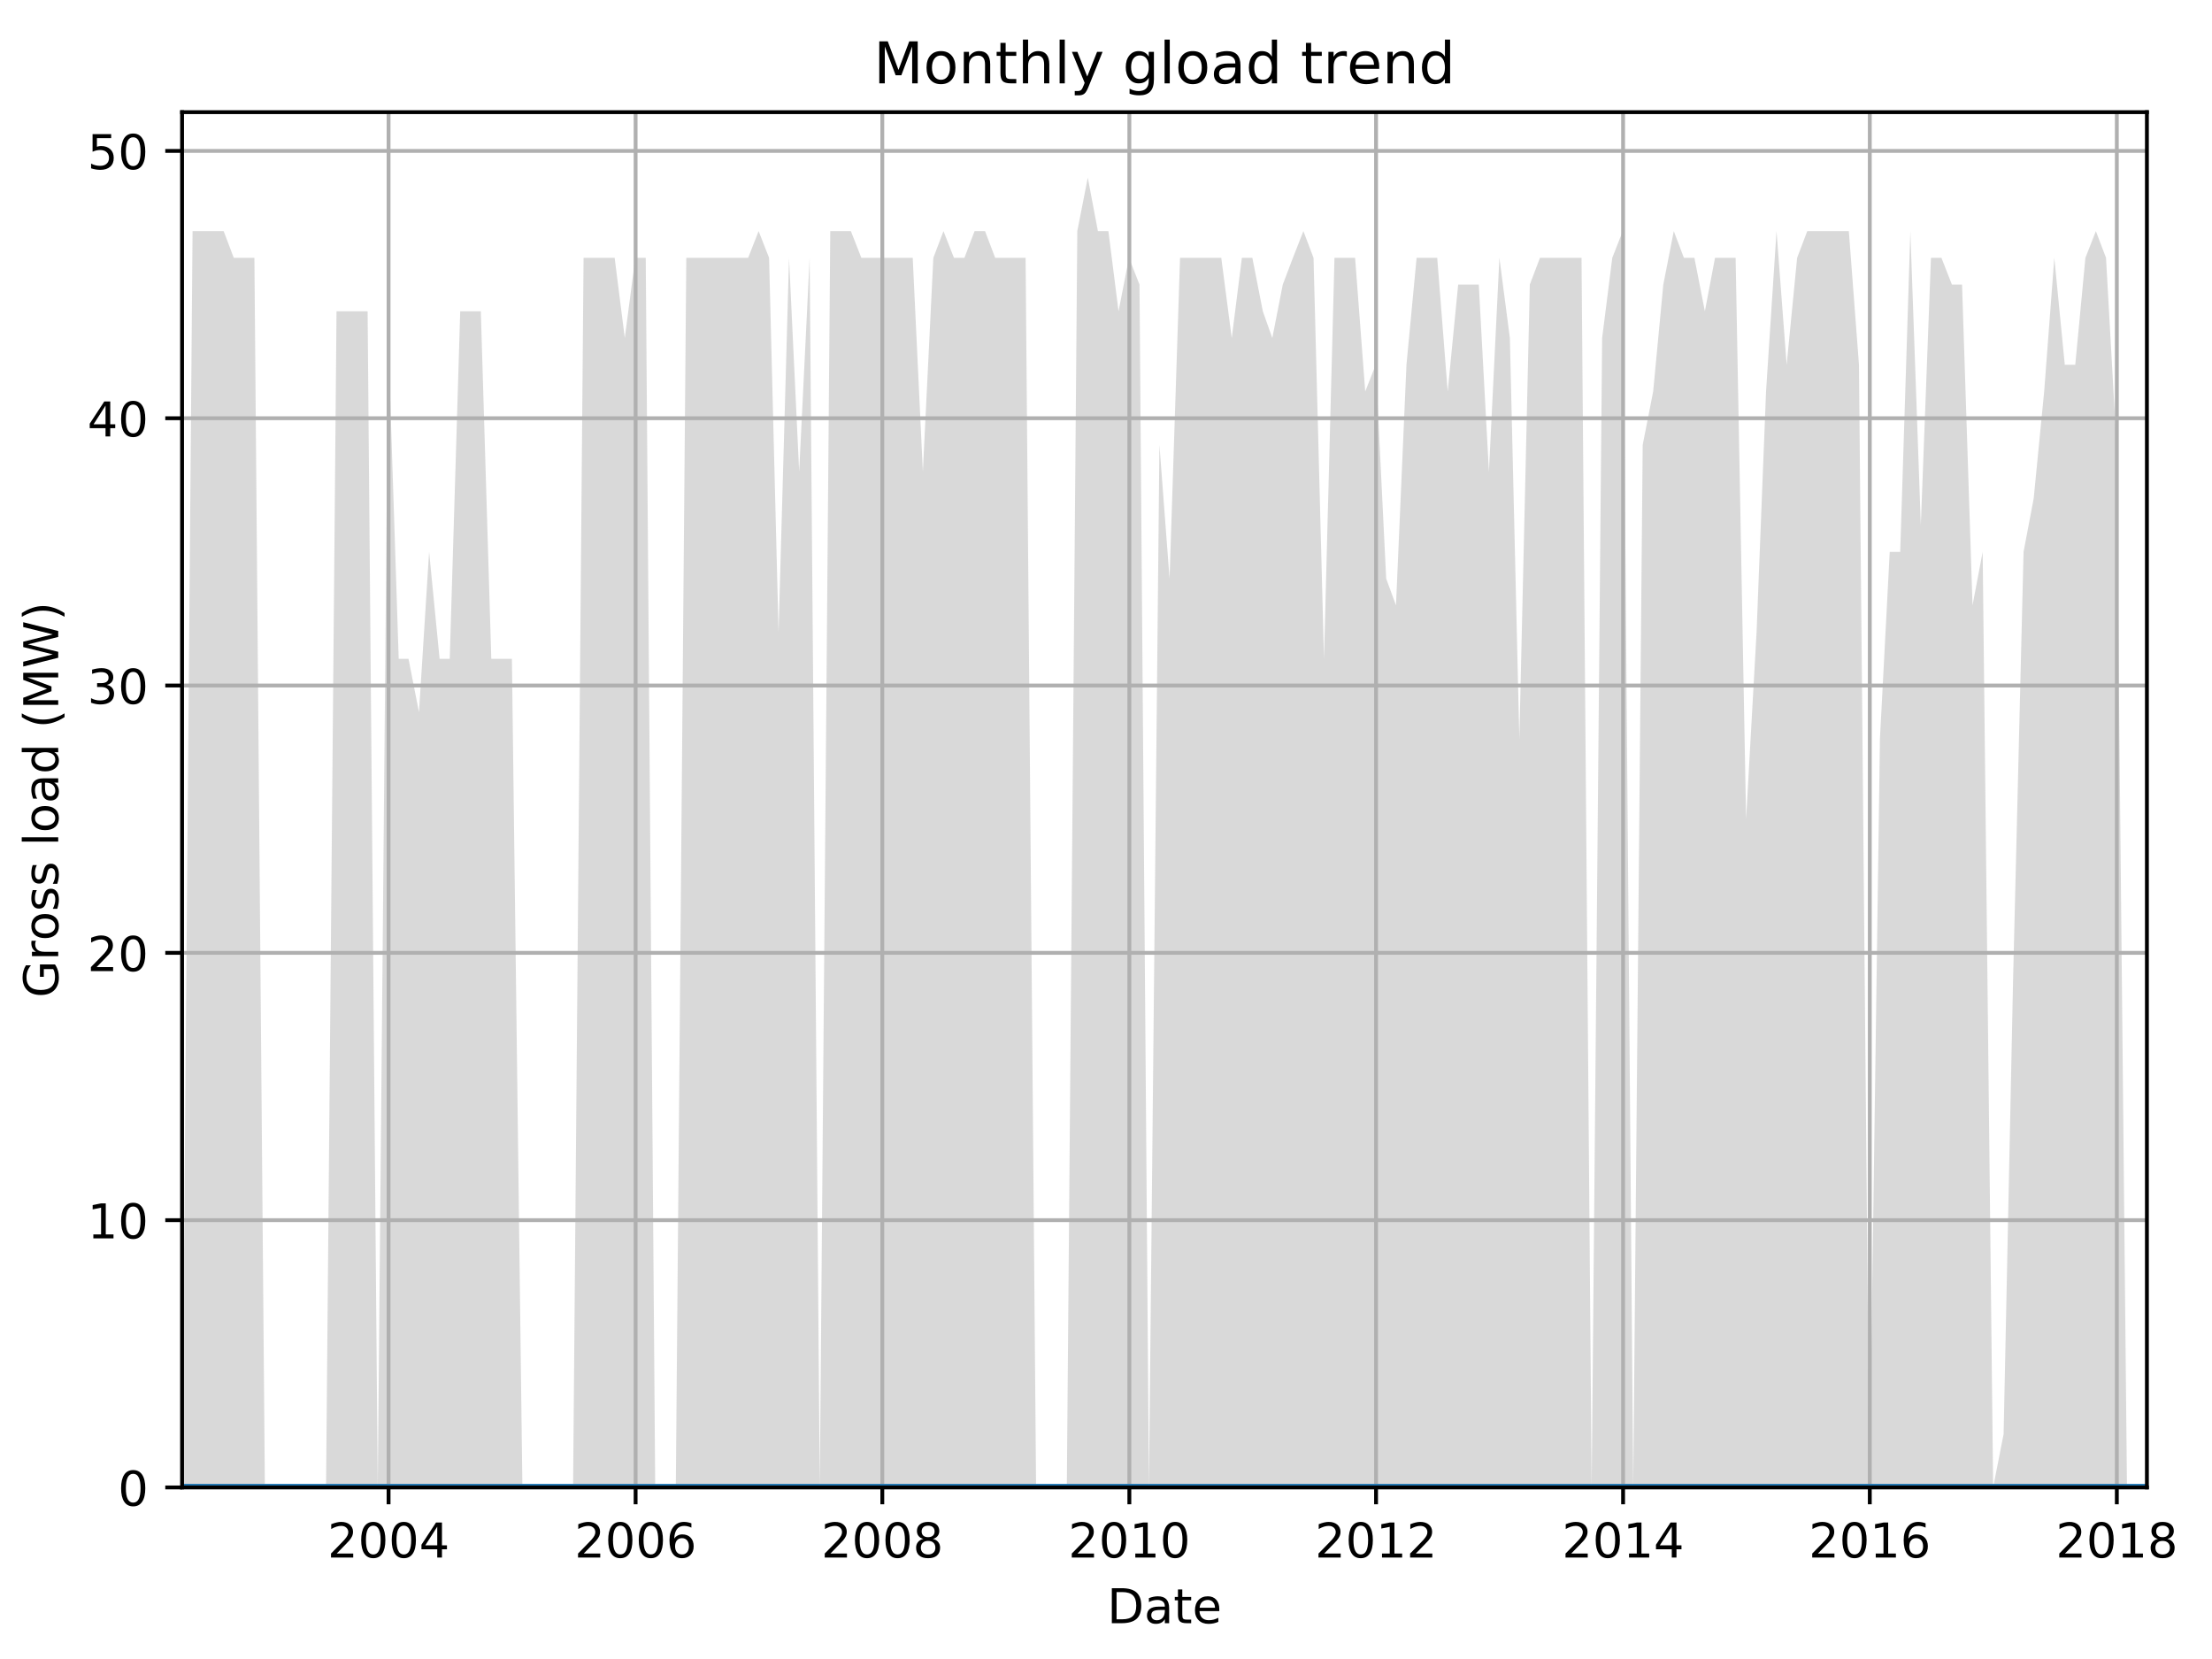 <?xml version="1.0" encoding="utf-8" standalone="no"?>
<!DOCTYPE svg PUBLIC "-//W3C//DTD SVG 1.1//EN"
  "http://www.w3.org/Graphics/SVG/1.1/DTD/svg11.dtd">
<!-- Created with matplotlib (http://matplotlib.org/) -->
<svg height="345.6pt" version="1.1" viewBox="0 0 460.8 345.6" width="460.8pt" xmlns="http://www.w3.org/2000/svg" xmlns:xlink="http://www.w3.org/1999/xlink">
 <defs>
  <style type="text/css">
*{stroke-linecap:butt;stroke-linejoin:round;}
  </style>
 </defs>
 <g id="figure_1">
  <g id="patch_1">
   <path d="M 0 345.6 
L 460.8 345.6 
L 460.8 0 
L 0 0 
z
" style="fill:none;"/>
  </g>
  <g id="axes_1">
   <g id="patch_2">
    <path d="M 37.93 309.863 
L 447.24 309.863 
L 447.24 23.365 
L 37.93 23.365 
z
" style="fill:none;"/>
   </g>
   <g id="PolyCollection_1">
    <path clip-path="url(#p0679e5af5e)" d="M 37.93 309.863 
L 37.93 309.863 
L 40.113 309.863 
L 42.225 309.863 
L 44.407 309.863 
L 46.59 309.863 
L 48.702 309.863 
L 50.884 309.863 
L 52.996 309.863 
L 55.178 309.863 
L 57.361 309.863 
L 59.332 309.863 
L 61.515 309.863 
L 63.627 309.863 
L 65.809 309.863 
L 67.921 309.863 
L 70.103 309.863 
L 72.286 309.863 
L 74.398 309.863 
L 76.58 309.863 
L 78.692 309.863 
L 80.875 309.863 
L 83.057 309.863 
L 85.099 309.863 
L 87.281 309.863 
L 89.393 309.863 
L 91.576 309.863 
L 93.688 309.863 
L 95.87 309.863 
L 98.052 309.863 
L 100.165 309.863 
L 102.347 309.863 
L 104.459 309.863 
L 106.641 309.863 
L 108.824 309.863 
L 110.795 309.863 
L 112.977 309.863 
L 115.089 309.863 
L 117.272 309.863 
L 119.384 309.863 
L 121.566 309.863 
L 123.749 309.863 
L 125.861 309.863 
L 128.043 309.863 
L 130.155 309.863 
L 132.338 309.863 
L 134.52 309.863 
L 136.491 309.863 
L 138.674 309.863 
L 140.786 309.863 
L 142.968 309.863 
L 145.08 309.863 
L 147.263 309.863 
L 149.445 309.863 
L 151.557 309.863 
L 153.739 309.863 
L 155.852 309.863 
L 158.034 309.863 
L 160.216 309.863 
L 162.188 309.863 
L 164.37 309.863 
L 166.482 309.863 
L 168.664 309.863 
L 170.776 309.863 
L 172.959 309.863 
L 175.141 309.863 
L 177.253 309.863 
L 179.436 309.863 
L 181.548 309.863 
L 183.73 309.863 
L 185.913 309.863 
L 187.954 309.863 
L 190.137 309.863 
L 192.249 309.863 
L 194.431 309.863 
L 196.543 309.863 
L 198.726 309.863 
L 200.908 309.863 
L 203.02 309.863 
L 205.202 309.863 
L 207.314 309.863 
L 209.497 309.863 
L 211.679 309.863 
L 213.651 309.863 
L 215.833 309.863 
L 217.945 309.863 
L 220.127 309.863 
L 222.239 309.863 
L 224.422 309.863 
L 226.604 309.863 
L 228.716 309.863 
L 230.899 309.863 
L 233.011 309.863 
L 235.193 309.863 
L 237.376 309.863 
L 239.347 309.863 
L 241.529 309.863 
L 243.641 309.863 
L 245.824 309.863 
L 247.936 309.863 
L 250.118 309.863 
L 252.301 309.863 
L 254.413 309.863 
L 256.595 309.863 
L 258.707 309.863 
L 260.889 309.863 
L 263.072 309.863 
L 265.043 309.863 
L 267.225 309.863 
L 269.338 309.863 
L 271.52 309.863 
L 273.632 309.863 
L 275.814 309.863 
L 277.997 309.863 
L 280.109 309.863 
L 282.291 309.863 
L 284.403 309.863 
L 286.586 309.863 
L 288.768 309.863 
L 290.81 309.863 
L 292.992 309.863 
L 295.104 309.863 
L 297.287 309.863 
L 299.399 309.863 
L 301.581 309.863 
L 303.763 309.863 
L 305.876 309.863 
L 308.058 309.863 
L 310.17 309.863 
L 312.352 309.863 
L 314.535 309.863 
L 316.506 309.863 
L 318.688 309.863 
L 320.8 309.863 
L 322.983 309.863 
L 325.095 309.863 
L 327.277 309.863 
L 329.46 309.863 
L 331.572 309.863 
L 333.754 309.863 
L 335.866 309.863 
L 338.049 309.863 
L 340.231 309.863 
L 342.202 309.863 
L 344.385 309.863 
L 346.497 309.863 
L 348.679 309.863 
L 350.791 309.863 
L 352.974 309.863 
L 355.156 309.863 
L 357.268 309.863 
L 359.45 309.863 
L 361.562 309.863 
L 363.745 309.863 
L 365.927 309.863 
L 367.899 309.863 
L 370.081 309.863 
L 372.193 309.863 
L 374.375 309.863 
L 376.487 309.863 
L 378.67 309.863 
L 380.852 309.863 
L 382.964 309.863 
L 385.147 309.863 
L 387.259 309.863 
L 389.441 309.863 
L 391.624 309.863 
L 393.665 309.863 
L 395.848 309.863 
L 397.96 309.863 
L 400.142 309.863 
L 402.254 309.863 
L 404.437 309.863 
L 406.619 309.863 
L 408.731 309.863 
L 410.913 309.863 
L 413.025 309.863 
L 415.208 309.863 
L 417.39 309.863 
L 419.362 309.863 
L 421.544 309.863 
L 423.656 309.863 
L 425.838 309.863 
L 427.95 309.863 
L 430.133 309.863 
L 432.315 309.863 
L 434.427 309.863 
L 436.61 309.863 
L 438.722 309.863 
L 440.904 309.863 
L 443.087 309.863 
L 445.058 309.863 
L 447.24 309.863 
L 447.24 309.863 
L 447.24 309.863 
L 445.058 309.863 
L 443.087 309.863 
L 440.904 92.693 
L 438.722 53.713 
L 436.61 48.145 
L 434.427 53.713 
L 432.315 75.987 
L 430.133 75.987 
L 427.95 53.713 
L 425.838 81.556 
L 423.656 103.83 
L 421.544 114.967 
L 419.362 204.062 
L 417.39 298.727 
L 415.208 309.863 
L 413.025 114.967 
L 410.913 126.104 
L 408.731 59.282 
L 406.619 59.282 
L 404.437 53.713 
L 402.254 53.713 
L 400.142 109.398 
L 397.96 48.145 
L 395.848 114.967 
L 393.665 114.967 
L 391.624 153.946 
L 389.441 309.863 
L 387.259 75.987 
L 385.147 48.145 
L 382.964 48.145 
L 380.852 48.145 
L 378.67 48.145 
L 376.487 48.145 
L 374.375 53.713 
L 372.193 75.987 
L 370.081 48.145 
L 367.899 81.556 
L 365.927 131.672 
L 363.745 170.651 
L 361.562 53.713 
L 359.45 53.713 
L 357.268 53.713 
L 355.156 64.85 
L 352.974 53.713 
L 350.791 53.713 
L 348.679 48.145 
L 346.497 59.282 
L 344.385 81.556 
L 342.202 92.693 
L 340.231 309.863 
L 338.049 48.145 
L 335.866 53.713 
L 333.754 70.419 
L 331.572 309.863 
L 329.46 53.713 
L 327.277 53.713 
L 325.095 53.713 
L 322.983 53.713 
L 320.8 53.713 
L 318.688 59.282 
L 316.506 153.946 
L 314.535 70.419 
L 312.352 53.713 
L 310.17 98.261 
L 308.058 59.282 
L 305.876 59.282 
L 303.763 59.282 
L 301.581 81.556 
L 299.399 53.713 
L 297.287 53.713 
L 295.104 53.713 
L 292.992 75.987 
L 290.81 126.104 
L 288.768 120.535 
L 286.586 75.987 
L 284.403 81.556 
L 282.291 53.713 
L 280.109 53.713 
L 277.997 53.713 
L 275.814 137.241 
L 273.632 53.713 
L 271.52 48.145 
L 269.338 53.713 
L 267.225 59.282 
L 265.043 70.419 
L 263.072 64.85 
L 260.889 53.713 
L 258.707 53.713 
L 256.595 70.419 
L 254.413 53.713 
L 252.301 53.713 
L 250.118 53.713 
L 247.936 53.713 
L 245.824 53.713 
L 243.641 120.535 
L 241.529 92.693 
L 239.347 309.863 
L 237.376 59.282 
L 235.193 53.713 
L 233.011 64.85 
L 230.899 48.145 
L 228.716 48.145 
L 226.604 37.008 
L 224.422 48.145 
L 222.239 309.863 
L 220.127 309.863 
L 217.945 309.863 
L 215.833 309.863 
L 213.651 53.713 
L 211.679 53.713 
L 209.497 53.713 
L 207.314 53.713 
L 205.202 48.145 
L 203.02 48.145 
L 200.908 53.713 
L 198.726 53.713 
L 196.543 48.145 
L 194.431 53.713 
L 192.249 98.261 
L 190.137 53.713 
L 187.954 53.713 
L 185.913 53.713 
L 183.73 53.713 
L 181.548 53.713 
L 179.436 53.713 
L 177.253 48.145 
L 175.141 48.145 
L 172.959 48.145 
L 170.776 309.863 
L 168.664 53.713 
L 166.482 98.261 
L 164.37 53.713 
L 162.188 131.672 
L 160.216 53.713 
L 158.034 48.145 
L 155.852 53.713 
L 153.739 53.713 
L 151.557 53.713 
L 149.445 53.713 
L 147.263 53.713 
L 145.08 53.713 
L 142.968 53.713 
L 140.786 309.863 
L 138.674 309.863 
L 136.491 309.863 
L 134.52 53.713 
L 132.338 53.713 
L 130.155 70.419 
L 128.043 53.713 
L 125.861 53.713 
L 123.749 53.713 
L 121.566 53.713 
L 119.384 309.863 
L 117.272 309.863 
L 115.089 309.863 
L 112.977 309.863 
L 110.795 309.863 
L 108.824 309.863 
L 106.641 137.241 
L 104.459 137.241 
L 102.347 137.241 
L 100.165 64.85 
L 98.052 64.85 
L 95.87 64.85 
L 93.688 137.241 
L 91.576 137.241 
L 89.393 114.967 
L 87.281 148.377 
L 85.099 137.241 
L 83.057 137.241 
L 80.875 70.419 
L 78.692 309.863 
L 76.58 64.85 
L 74.398 64.85 
L 72.286 64.85 
L 70.103 64.85 
L 67.921 309.863 
L 65.809 309.863 
L 63.627 309.863 
L 61.515 309.863 
L 59.332 309.863 
L 57.361 309.863 
L 55.178 309.863 
L 52.996 53.713 
L 50.884 53.713 
L 48.702 53.713 
L 46.59 48.145 
L 44.407 48.145 
L 42.225 48.145 
L 40.113 48.145 
L 37.93 309.863 
z
" style="fill:#808080;fill-opacity:0.3;"/>
   </g>
   <g id="PolyCollection_2">
    <path clip-path="url(#p0679e5af5e)" d="M 37.93 309.863 
L 37.93 309.863 
L 40.113 309.863 
L 42.225 309.863 
L 44.407 309.863 
L 46.59 309.863 
L 48.702 309.863 
L 50.884 309.863 
L 52.996 309.863 
L 55.178 309.863 
L 57.361 309.863 
L 59.332 309.863 
L 61.515 309.863 
L 63.627 309.863 
L 65.809 309.863 
L 67.921 309.863 
L 70.103 309.863 
L 72.286 309.863 
L 74.398 309.863 
L 76.58 309.863 
L 78.692 309.863 
L 80.875 309.863 
L 83.057 309.863 
L 85.099 309.863 
L 87.281 309.863 
L 89.393 309.863 
L 91.576 309.863 
L 93.688 309.863 
L 95.87 309.863 
L 98.052 309.863 
L 100.165 309.863 
L 102.347 309.863 
L 104.459 309.863 
L 106.641 309.863 
L 108.824 309.863 
L 110.795 309.863 
L 112.977 309.863 
L 115.089 309.863 
L 117.272 309.863 
L 119.384 309.863 
L 121.566 309.863 
L 123.749 309.863 
L 125.861 309.863 
L 128.043 309.863 
L 130.155 309.863 
L 132.338 309.863 
L 134.52 309.863 
L 136.491 309.863 
L 138.674 309.863 
L 140.786 309.863 
L 142.968 309.863 
L 145.08 309.863 
L 147.263 309.863 
L 149.445 309.863 
L 151.557 309.863 
L 153.739 309.863 
L 155.852 309.863 
L 158.034 309.863 
L 160.216 309.863 
L 162.188 309.863 
L 164.37 309.863 
L 166.482 309.863 
L 168.664 309.863 
L 170.776 309.863 
L 172.959 309.863 
L 175.141 309.863 
L 177.253 309.863 
L 179.436 309.863 
L 181.548 309.863 
L 183.73 309.863 
L 185.913 309.863 
L 187.954 309.863 
L 190.137 309.863 
L 192.249 309.863 
L 194.431 309.863 
L 196.543 309.863 
L 198.726 309.863 
L 200.908 309.863 
L 203.02 309.863 
L 205.202 309.863 
L 207.314 309.863 
L 209.497 309.863 
L 211.679 309.863 
L 213.651 309.863 
L 215.833 309.863 
L 217.945 309.863 
L 220.127 309.863 
L 222.239 309.863 
L 224.422 309.863 
L 226.604 309.863 
L 228.716 309.863 
L 230.899 309.863 
L 233.011 309.863 
L 235.193 309.863 
L 237.376 309.863 
L 239.347 309.863 
L 241.529 309.863 
L 243.641 309.863 
L 245.824 309.863 
L 247.936 309.863 
L 250.118 309.863 
L 252.301 309.863 
L 254.413 309.863 
L 256.595 309.863 
L 258.707 309.863 
L 260.889 309.863 
L 263.072 309.863 
L 265.043 309.863 
L 267.225 309.863 
L 269.338 309.863 
L 271.52 309.863 
L 273.632 309.863 
L 275.814 309.863 
L 277.997 309.863 
L 280.109 309.863 
L 282.291 309.863 
L 284.403 309.863 
L 286.586 309.863 
L 288.768 309.863 
L 290.81 309.863 
L 292.992 309.863 
L 295.104 309.863 
L 297.287 309.863 
L 299.399 309.863 
L 301.581 309.863 
L 303.763 309.863 
L 305.876 309.863 
L 308.058 309.863 
L 310.17 309.863 
L 312.352 309.863 
L 314.535 309.863 
L 316.506 309.863 
L 318.688 309.863 
L 320.8 309.863 
L 322.983 309.863 
L 325.095 309.863 
L 327.277 309.863 
L 329.46 309.863 
L 331.572 309.863 
L 333.754 309.863 
L 335.866 309.863 
L 338.049 309.863 
L 340.231 309.863 
L 342.202 309.863 
L 344.385 309.863 
L 346.497 309.863 
L 348.679 309.863 
L 350.791 309.863 
L 352.974 309.863 
L 355.156 309.863 
L 357.268 309.863 
L 359.45 309.863 
L 361.562 309.863 
L 363.745 309.863 
L 365.927 309.863 
L 367.899 309.863 
L 370.081 309.863 
L 372.193 309.863 
L 374.375 309.863 
L 376.487 309.863 
L 378.67 309.863 
L 380.852 309.863 
L 382.964 309.863 
L 385.147 309.863 
L 387.259 309.863 
L 389.441 309.863 
L 391.624 309.863 
L 393.665 309.863 
L 395.848 309.863 
L 397.96 309.863 
L 400.142 309.863 
L 402.254 309.863 
L 404.437 309.863 
L 406.619 309.863 
L 408.731 309.863 
L 410.913 309.863 
L 413.025 309.863 
L 415.208 309.863 
L 417.39 309.863 
L 419.362 309.863 
L 421.544 309.863 
L 423.656 309.863 
L 425.838 309.863 
L 427.95 309.863 
L 430.133 309.863 
L 432.315 309.863 
L 434.427 309.863 
L 436.61 309.863 
L 438.722 309.863 
L 440.904 309.863 
L 443.087 309.863 
L 445.058 309.863 
L 447.24 309.863 
L 447.24 309.863 
L 447.24 309.863 
L 445.058 309.863 
L 443.087 309.863 
L 440.904 309.863 
L 438.722 309.863 
L 436.61 309.863 
L 434.427 309.863 
L 432.315 309.863 
L 430.133 309.863 
L 427.95 309.863 
L 425.838 309.863 
L 423.656 309.863 
L 421.544 309.863 
L 419.362 309.863 
L 417.39 309.863 
L 415.208 309.863 
L 413.025 309.863 
L 410.913 309.863 
L 408.731 309.863 
L 406.619 309.863 
L 404.437 309.863 
L 402.254 309.863 
L 400.142 309.863 
L 397.96 309.863 
L 395.848 309.863 
L 393.665 309.863 
L 391.624 309.863 
L 389.441 309.863 
L 387.259 309.863 
L 385.147 309.863 
L 382.964 309.863 
L 380.852 309.863 
L 378.67 309.863 
L 376.487 309.863 
L 374.375 309.863 
L 372.193 309.863 
L 370.081 309.863 
L 367.899 309.863 
L 365.927 309.863 
L 363.745 309.863 
L 361.562 309.863 
L 359.45 309.863 
L 357.268 309.863 
L 355.156 309.863 
L 352.974 309.863 
L 350.791 309.863 
L 348.679 309.863 
L 346.497 309.863 
L 344.385 309.863 
L 342.202 309.863 
L 340.231 309.863 
L 338.049 309.863 
L 335.866 309.863 
L 333.754 309.863 
L 331.572 309.863 
L 329.46 309.863 
L 327.277 309.863 
L 325.095 309.863 
L 322.983 309.863 
L 320.8 309.863 
L 318.688 309.863 
L 316.506 309.863 
L 314.535 309.863 
L 312.352 309.863 
L 310.17 309.863 
L 308.058 309.863 
L 305.876 309.863 
L 303.763 309.863 
L 301.581 309.863 
L 299.399 309.863 
L 297.287 309.863 
L 295.104 309.863 
L 292.992 309.863 
L 290.81 309.863 
L 288.768 309.863 
L 286.586 309.863 
L 284.403 309.863 
L 282.291 309.863 
L 280.109 309.863 
L 277.997 309.863 
L 275.814 309.863 
L 273.632 309.863 
L 271.52 309.863 
L 269.338 309.863 
L 267.225 309.863 
L 265.043 309.863 
L 263.072 309.863 
L 260.889 309.863 
L 258.707 309.863 
L 256.595 309.863 
L 254.413 309.863 
L 252.301 309.863 
L 250.118 309.863 
L 247.936 309.863 
L 245.824 309.863 
L 243.641 309.863 
L 241.529 309.863 
L 239.347 309.863 
L 237.376 309.863 
L 235.193 309.863 
L 233.011 309.863 
L 230.899 309.863 
L 228.716 309.863 
L 226.604 309.863 
L 224.422 309.863 
L 222.239 309.863 
L 220.127 309.863 
L 217.945 309.863 
L 215.833 309.863 
L 213.651 309.863 
L 211.679 309.863 
L 209.497 309.863 
L 207.314 309.863 
L 205.202 309.863 
L 203.02 309.863 
L 200.908 309.863 
L 198.726 309.863 
L 196.543 309.863 
L 194.431 309.863 
L 192.249 309.863 
L 190.137 309.863 
L 187.954 309.863 
L 185.913 309.863 
L 183.73 309.863 
L 181.548 309.863 
L 179.436 309.863 
L 177.253 309.863 
L 175.141 309.863 
L 172.959 309.863 
L 170.776 309.863 
L 168.664 309.863 
L 166.482 309.863 
L 164.37 309.863 
L 162.188 309.863 
L 160.216 309.863 
L 158.034 309.863 
L 155.852 309.863 
L 153.739 309.863 
L 151.557 309.863 
L 149.445 309.863 
L 147.263 309.863 
L 145.08 309.863 
L 142.968 309.863 
L 140.786 309.863 
L 138.674 309.863 
L 136.491 309.863 
L 134.52 309.863 
L 132.338 309.863 
L 130.155 309.863 
L 128.043 309.863 
L 125.861 309.863 
L 123.749 309.863 
L 121.566 309.863 
L 119.384 309.863 
L 117.272 309.863 
L 115.089 309.863 
L 112.977 309.863 
L 110.795 309.863 
L 108.824 309.863 
L 106.641 309.863 
L 104.459 309.863 
L 102.347 309.863 
L 100.165 309.863 
L 98.052 309.863 
L 95.87 309.863 
L 93.688 309.863 
L 91.576 309.863 
L 89.393 309.863 
L 87.281 309.863 
L 85.099 309.863 
L 83.057 309.863 
L 80.875 309.863 
L 78.692 309.863 
L 76.58 309.863 
L 74.398 309.863 
L 72.286 309.863 
L 70.103 309.863 
L 67.921 309.863 
L 65.809 309.863 
L 63.627 309.863 
L 61.515 309.863 
L 59.332 309.863 
L 57.361 309.863 
L 55.178 309.863 
L 52.996 309.863 
L 50.884 309.863 
L 48.702 309.863 
L 46.59 309.863 
L 44.407 309.863 
L 42.225 309.863 
L 40.113 309.863 
L 37.93 309.863 
z
" style="fill:#808080;fill-opacity:0.6;"/>
   </g>
   <g id="matplotlib.axis_1">
    <g id="xtick_1">
     <g id="line2d_1">
      <path clip-path="url(#p0679e5af5e)" d="M 80.945 309.863 
L 80.945 23.365 
" style="fill:none;stroke:#b0b0b0;stroke-linecap:square;stroke-width:0.8;"/>
     </g>
     <g id="line2d_2">
      <defs>
       <path d="M 0 0 
L 0 3.5 
" id="m3ee63915b0" style="stroke:#000000;stroke-width:0.8;"/>
      </defs>
      <g>
       <use style="stroke:#000000;stroke-width:0.8;" x="80.945" xlink:href="#m3ee63915b0" y="309.863"/>
      </g>
     </g>
     <g id="text_1">
      <!-- 2004 -->
      <defs>
       <path d="M 19.188 8.297 
L 53.609 8.297 
L 53.609 0 
L 7.328 0 
L 7.328 8.297 
Q 12.938 14.109 22.625 23.891 
Q 32.328 33.688 34.812 36.531 
Q 39.547 41.844 41.422 45.531 
Q 43.312 49.219 43.312 52.781 
Q 43.312 58.594 39.234 62.25 
Q 35.156 65.922 28.609 65.922 
Q 23.969 65.922 18.812 64.312 
Q 13.672 62.703 7.812 59.422 
L 7.812 69.391 
Q 13.766 71.781 18.938 73 
Q 24.125 74.219 28.422 74.219 
Q 39.75 74.219 46.484 68.547 
Q 53.219 62.891 53.219 53.422 
Q 53.219 48.922 51.531 44.891 
Q 49.859 40.875 45.406 35.406 
Q 44.188 33.984 37.641 27.219 
Q 31.109 20.453 19.188 8.297 
z
" id="DejaVuSans-32"/>
       <path d="M 31.781 66.406 
Q 24.172 66.406 20.328 58.906 
Q 16.5 51.422 16.5 36.375 
Q 16.5 21.391 20.328 13.891 
Q 24.172 6.391 31.781 6.391 
Q 39.453 6.391 43.281 13.891 
Q 47.125 21.391 47.125 36.375 
Q 47.125 51.422 43.281 58.906 
Q 39.453 66.406 31.781 66.406 
z
M 31.781 74.219 
Q 44.047 74.219 50.516 64.516 
Q 56.984 54.828 56.984 36.375 
Q 56.984 17.969 50.516 8.266 
Q 44.047 -1.422 31.781 -1.422 
Q 19.531 -1.422 13.062 8.266 
Q 6.594 17.969 6.594 36.375 
Q 6.594 54.828 13.062 64.516 
Q 19.531 74.219 31.781 74.219 
z
" id="DejaVuSans-30"/>
       <path d="M 37.797 64.312 
L 12.891 25.391 
L 37.797 25.391 
z
M 35.203 72.906 
L 47.609 72.906 
L 47.609 25.391 
L 58.016 25.391 
L 58.016 17.188 
L 47.609 17.188 
L 47.609 0 
L 37.797 0 
L 37.797 17.188 
L 4.891 17.188 
L 4.891 26.703 
z
" id="DejaVuSans-34"/>
      </defs>
      <g transform="translate(68.22 324.462)scale(0.1 -0.1)">
       <use xlink:href="#DejaVuSans-32"/>
       <use x="63.623" xlink:href="#DejaVuSans-30"/>
       <use x="127.246" xlink:href="#DejaVuSans-30"/>
       <use x="190.869" xlink:href="#DejaVuSans-34"/>
      </g>
     </g>
    </g>
    <g id="xtick_2">
     <g id="line2d_3">
      <path clip-path="url(#p0679e5af5e)" d="M 132.408 309.863 
L 132.408 23.365 
" style="fill:none;stroke:#b0b0b0;stroke-linecap:square;stroke-width:0.8;"/>
     </g>
     <g id="line2d_4">
      <g>
       <use style="stroke:#000000;stroke-width:0.8;" x="132.408" xlink:href="#m3ee63915b0" y="309.863"/>
      </g>
     </g>
     <g id="text_2">
      <!-- 2006 -->
      <defs>
       <path d="M 33.016 40.375 
Q 26.375 40.375 22.484 35.828 
Q 18.609 31.297 18.609 23.391 
Q 18.609 15.531 22.484 10.953 
Q 26.375 6.391 33.016 6.391 
Q 39.656 6.391 43.531 10.953 
Q 47.406 15.531 47.406 23.391 
Q 47.406 31.297 43.531 35.828 
Q 39.656 40.375 33.016 40.375 
z
M 52.594 71.297 
L 52.594 62.312 
Q 48.875 64.062 45.094 64.984 
Q 41.312 65.922 37.594 65.922 
Q 27.828 65.922 22.672 59.328 
Q 17.531 52.734 16.797 39.406 
Q 19.672 43.656 24.016 45.922 
Q 28.375 48.188 33.594 48.188 
Q 44.578 48.188 50.953 41.516 
Q 57.328 34.859 57.328 23.391 
Q 57.328 12.156 50.688 5.359 
Q 44.047 -1.422 33.016 -1.422 
Q 20.359 -1.422 13.672 8.266 
Q 6.984 17.969 6.984 36.375 
Q 6.984 53.656 15.188 63.938 
Q 23.391 74.219 37.203 74.219 
Q 40.922 74.219 44.703 73.484 
Q 48.484 72.75 52.594 71.297 
z
" id="DejaVuSans-36"/>
      </defs>
      <g transform="translate(119.683 324.462)scale(0.1 -0.1)">
       <use xlink:href="#DejaVuSans-32"/>
       <use x="63.623" xlink:href="#DejaVuSans-30"/>
       <use x="127.246" xlink:href="#DejaVuSans-30"/>
       <use x="190.869" xlink:href="#DejaVuSans-36"/>
      </g>
     </g>
    </g>
    <g id="xtick_3">
     <g id="line2d_5">
      <path clip-path="url(#p0679e5af5e)" d="M 183.801 309.863 
L 183.801 23.365 
" style="fill:none;stroke:#b0b0b0;stroke-linecap:square;stroke-width:0.8;"/>
     </g>
     <g id="line2d_6">
      <g>
       <use style="stroke:#000000;stroke-width:0.8;" x="183.801" xlink:href="#m3ee63915b0" y="309.863"/>
      </g>
     </g>
     <g id="text_3">
      <!-- 2008 -->
      <defs>
       <path d="M 31.781 34.625 
Q 24.75 34.625 20.719 30.859 
Q 16.703 27.094 16.703 20.516 
Q 16.703 13.922 20.719 10.156 
Q 24.75 6.391 31.781 6.391 
Q 38.812 6.391 42.859 10.172 
Q 46.922 13.969 46.922 20.516 
Q 46.922 27.094 42.891 30.859 
Q 38.875 34.625 31.781 34.625 
z
M 21.922 38.812 
Q 15.578 40.375 12.031 44.719 
Q 8.5 49.078 8.5 55.328 
Q 8.5 64.062 14.719 69.141 
Q 20.953 74.219 31.781 74.219 
Q 42.672 74.219 48.875 69.141 
Q 55.078 64.062 55.078 55.328 
Q 55.078 49.078 51.531 44.719 
Q 48 40.375 41.703 38.812 
Q 48.828 37.156 52.797 32.312 
Q 56.781 27.484 56.781 20.516 
Q 56.781 9.906 50.312 4.234 
Q 43.844 -1.422 31.781 -1.422 
Q 19.734 -1.422 13.25 4.234 
Q 6.781 9.906 6.781 20.516 
Q 6.781 27.484 10.781 32.312 
Q 14.797 37.156 21.922 38.812 
z
M 18.312 54.391 
Q 18.312 48.734 21.844 45.562 
Q 25.391 42.391 31.781 42.391 
Q 38.141 42.391 41.719 45.562 
Q 45.312 48.734 45.312 54.391 
Q 45.312 60.062 41.719 63.234 
Q 38.141 66.406 31.781 66.406 
Q 25.391 66.406 21.844 63.234 
Q 18.312 60.062 18.312 54.391 
z
" id="DejaVuSans-38"/>
      </defs>
      <g transform="translate(171.076 324.462)scale(0.1 -0.1)">
       <use xlink:href="#DejaVuSans-32"/>
       <use x="63.623" xlink:href="#DejaVuSans-30"/>
       <use x="127.246" xlink:href="#DejaVuSans-30"/>
       <use x="190.869" xlink:href="#DejaVuSans-38"/>
      </g>
     </g>
    </g>
    <g id="xtick_4">
     <g id="line2d_7">
      <path clip-path="url(#p0679e5af5e)" d="M 235.264 309.863 
L 235.264 23.365 
" style="fill:none;stroke:#b0b0b0;stroke-linecap:square;stroke-width:0.8;"/>
     </g>
     <g id="line2d_8">
      <g>
       <use style="stroke:#000000;stroke-width:0.8;" x="235.264" xlink:href="#m3ee63915b0" y="309.863"/>
      </g>
     </g>
     <g id="text_4">
      <!-- 2010 -->
      <defs>
       <path d="M 12.406 8.297 
L 28.516 8.297 
L 28.516 63.922 
L 10.984 60.406 
L 10.984 69.391 
L 28.422 72.906 
L 38.281 72.906 
L 38.281 8.297 
L 54.391 8.297 
L 54.391 0 
L 12.406 0 
z
" id="DejaVuSans-31"/>
      </defs>
      <g transform="translate(222.539 324.462)scale(0.1 -0.1)">
       <use xlink:href="#DejaVuSans-32"/>
       <use x="63.623" xlink:href="#DejaVuSans-30"/>
       <use x="127.246" xlink:href="#DejaVuSans-31"/>
       <use x="190.869" xlink:href="#DejaVuSans-30"/>
      </g>
     </g>
    </g>
    <g id="xtick_5">
     <g id="line2d_9">
      <path clip-path="url(#p0679e5af5e)" d="M 286.656 309.863 
L 286.656 23.365 
" style="fill:none;stroke:#b0b0b0;stroke-linecap:square;stroke-width:0.8;"/>
     </g>
     <g id="line2d_10">
      <g>
       <use style="stroke:#000000;stroke-width:0.8;" x="286.656" xlink:href="#m3ee63915b0" y="309.863"/>
      </g>
     </g>
     <g id="text_5">
      <!-- 2012 -->
      <g transform="translate(273.931 324.462)scale(0.1 -0.1)">
       <use xlink:href="#DejaVuSans-32"/>
       <use x="63.623" xlink:href="#DejaVuSans-30"/>
       <use x="127.246" xlink:href="#DejaVuSans-31"/>
       <use x="190.869" xlink:href="#DejaVuSans-32"/>
      </g>
     </g>
    </g>
    <g id="xtick_6">
     <g id="line2d_11">
      <path clip-path="url(#p0679e5af5e)" d="M 338.119 309.863 
L 338.119 23.365 
" style="fill:none;stroke:#b0b0b0;stroke-linecap:square;stroke-width:0.8;"/>
     </g>
     <g id="line2d_12">
      <g>
       <use style="stroke:#000000;stroke-width:0.8;" x="338.119" xlink:href="#m3ee63915b0" y="309.863"/>
      </g>
     </g>
     <g id="text_6">
      <!-- 2014 -->
      <g transform="translate(325.394 324.462)scale(0.1 -0.1)">
       <use xlink:href="#DejaVuSans-32"/>
       <use x="63.623" xlink:href="#DejaVuSans-30"/>
       <use x="127.246" xlink:href="#DejaVuSans-31"/>
       <use x="190.869" xlink:href="#DejaVuSans-34"/>
      </g>
     </g>
    </g>
    <g id="xtick_7">
     <g id="line2d_13">
      <path clip-path="url(#p0679e5af5e)" d="M 389.512 309.863 
L 389.512 23.365 
" style="fill:none;stroke:#b0b0b0;stroke-linecap:square;stroke-width:0.8;"/>
     </g>
     <g id="line2d_14">
      <g>
       <use style="stroke:#000000;stroke-width:0.8;" x="389.512" xlink:href="#m3ee63915b0" y="309.863"/>
      </g>
     </g>
     <g id="text_7">
      <!-- 2016 -->
      <g transform="translate(376.787 324.462)scale(0.1 -0.1)">
       <use xlink:href="#DejaVuSans-32"/>
       <use x="63.623" xlink:href="#DejaVuSans-30"/>
       <use x="127.246" xlink:href="#DejaVuSans-31"/>
       <use x="190.869" xlink:href="#DejaVuSans-36"/>
      </g>
     </g>
    </g>
    <g id="xtick_8">
     <g id="line2d_15">
      <path clip-path="url(#p0679e5af5e)" d="M 440.975 309.863 
L 440.975 23.365 
" style="fill:none;stroke:#b0b0b0;stroke-linecap:square;stroke-width:0.8;"/>
     </g>
     <g id="line2d_16">
      <g>
       <use style="stroke:#000000;stroke-width:0.8;" x="440.975" xlink:href="#m3ee63915b0" y="309.863"/>
      </g>
     </g>
     <g id="text_8">
      <!-- 2018 -->
      <g transform="translate(428.25 324.462)scale(0.1 -0.1)">
       <use xlink:href="#DejaVuSans-32"/>
       <use x="63.623" xlink:href="#DejaVuSans-30"/>
       <use x="127.246" xlink:href="#DejaVuSans-31"/>
       <use x="190.869" xlink:href="#DejaVuSans-38"/>
      </g>
     </g>
    </g>
    <g id="text_9">
     <!-- Date -->
     <defs>
      <path d="M 19.672 64.797 
L 19.672 8.109 
L 31.594 8.109 
Q 46.688 8.109 53.688 14.938 
Q 60.688 21.781 60.688 36.531 
Q 60.688 51.172 53.688 57.984 
Q 46.688 64.797 31.594 64.797 
z
M 9.812 72.906 
L 30.078 72.906 
Q 51.266 72.906 61.172 64.094 
Q 71.094 55.281 71.094 36.531 
Q 71.094 17.672 61.125 8.828 
Q 51.172 0 30.078 0 
L 9.812 0 
z
" id="DejaVuSans-44"/>
      <path d="M 34.281 27.484 
Q 23.391 27.484 19.188 25 
Q 14.984 22.516 14.984 16.5 
Q 14.984 11.719 18.141 8.906 
Q 21.297 6.109 26.703 6.109 
Q 34.188 6.109 38.703 11.406 
Q 43.219 16.703 43.219 25.484 
L 43.219 27.484 
z
M 52.203 31.203 
L 52.203 0 
L 43.219 0 
L 43.219 8.297 
Q 40.141 3.328 35.547 0.953 
Q 30.953 -1.422 24.312 -1.422 
Q 15.922 -1.422 10.953 3.297 
Q 6 8.016 6 15.922 
Q 6 25.141 12.172 29.828 
Q 18.359 34.516 30.609 34.516 
L 43.219 34.516 
L 43.219 35.406 
Q 43.219 41.609 39.141 45 
Q 35.062 48.391 27.688 48.391 
Q 23 48.391 18.547 47.266 
Q 14.109 46.141 10.016 43.891 
L 10.016 52.203 
Q 14.938 54.109 19.578 55.047 
Q 24.219 56 28.609 56 
Q 40.484 56 46.344 49.844 
Q 52.203 43.703 52.203 31.203 
z
" id="DejaVuSans-61"/>
      <path d="M 18.312 70.219 
L 18.312 54.688 
L 36.812 54.688 
L 36.812 47.703 
L 18.312 47.703 
L 18.312 18.016 
Q 18.312 11.328 20.141 9.422 
Q 21.969 7.516 27.594 7.516 
L 36.812 7.516 
L 36.812 0 
L 27.594 0 
Q 17.188 0 13.234 3.875 
Q 9.281 7.766 9.281 18.016 
L 9.281 47.703 
L 2.688 47.703 
L 2.688 54.688 
L 9.281 54.688 
L 9.281 70.219 
z
" id="DejaVuSans-74"/>
      <path d="M 56.203 29.594 
L 56.203 25.203 
L 14.891 25.203 
Q 15.484 15.922 20.484 11.062 
Q 25.484 6.203 34.422 6.203 
Q 39.594 6.203 44.453 7.469 
Q 49.312 8.734 54.109 11.281 
L 54.109 2.781 
Q 49.266 0.734 44.188 -0.344 
Q 39.109 -1.422 33.891 -1.422 
Q 20.797 -1.422 13.156 6.188 
Q 5.516 13.812 5.516 26.812 
Q 5.516 40.234 12.766 48.109 
Q 20.016 56 32.328 56 
Q 43.359 56 49.781 48.891 
Q 56.203 41.797 56.203 29.594 
z
M 47.219 32.234 
Q 47.125 39.594 43.094 43.984 
Q 39.062 48.391 32.422 48.391 
Q 24.906 48.391 20.391 44.141 
Q 15.875 39.891 15.188 32.172 
z
" id="DejaVuSans-65"/>
     </defs>
     <g transform="translate(230.634 338.14)scale(0.1 -0.1)">
      <use xlink:href="#DejaVuSans-44"/>
      <use x="77.002" xlink:href="#DejaVuSans-61"/>
      <use x="138.281" xlink:href="#DejaVuSans-74"/>
      <use x="177.49" xlink:href="#DejaVuSans-65"/>
     </g>
    </g>
   </g>
   <g id="matplotlib.axis_2">
    <g id="ytick_1">
     <g id="line2d_17">
      <path clip-path="url(#p0679e5af5e)" d="M 37.93 309.863 
L 447.24 309.863 
" style="fill:none;stroke:#b0b0b0;stroke-linecap:square;stroke-width:0.8;"/>
     </g>
     <g id="line2d_18">
      <defs>
       <path d="M 0 0 
L -3.5 0 
" id="m3f3f46ad07" style="stroke:#000000;stroke-width:0.8;"/>
      </defs>
      <g>
       <use style="stroke:#000000;stroke-width:0.8;" x="37.93" xlink:href="#m3f3f46ad07" y="309.863"/>
      </g>
     </g>
     <g id="text_10">
      <!-- 0 -->
      <g transform="translate(24.568 313.663)scale(0.1 -0.1)">
       <use xlink:href="#DejaVuSans-30"/>
      </g>
     </g>
    </g>
    <g id="ytick_2">
     <g id="line2d_19">
      <path clip-path="url(#p0679e5af5e)" d="M 37.93 254.179 
L 447.24 254.179 
" style="fill:none;stroke:#b0b0b0;stroke-linecap:square;stroke-width:0.8;"/>
     </g>
     <g id="line2d_20">
      <g>
       <use style="stroke:#000000;stroke-width:0.8;" x="37.93" xlink:href="#m3f3f46ad07" y="254.179"/>
      </g>
     </g>
     <g id="text_11">
      <!-- 10 -->
      <g transform="translate(18.205 257.978)scale(0.1 -0.1)">
       <use xlink:href="#DejaVuSans-31"/>
       <use x="63.623" xlink:href="#DejaVuSans-30"/>
      </g>
     </g>
    </g>
    <g id="ytick_3">
     <g id="line2d_21">
      <path clip-path="url(#p0679e5af5e)" d="M 37.93 198.494 
L 447.24 198.494 
" style="fill:none;stroke:#b0b0b0;stroke-linecap:square;stroke-width:0.8;"/>
     </g>
     <g id="line2d_22">
      <g>
       <use style="stroke:#000000;stroke-width:0.8;" x="37.93" xlink:href="#m3f3f46ad07" y="198.494"/>
      </g>
     </g>
     <g id="text_12">
      <!-- 20 -->
      <g transform="translate(18.205 202.293)scale(0.1 -0.1)">
       <use xlink:href="#DejaVuSans-32"/>
       <use x="63.623" xlink:href="#DejaVuSans-30"/>
      </g>
     </g>
    </g>
    <g id="ytick_4">
     <g id="line2d_23">
      <path clip-path="url(#p0679e5af5e)" d="M 37.93 142.809 
L 447.24 142.809 
" style="fill:none;stroke:#b0b0b0;stroke-linecap:square;stroke-width:0.8;"/>
     </g>
     <g id="line2d_24">
      <g>
       <use style="stroke:#000000;stroke-width:0.8;" x="37.93" xlink:href="#m3f3f46ad07" y="142.809"/>
      </g>
     </g>
     <g id="text_13">
      <!-- 30 -->
      <defs>
       <path d="M 40.578 39.312 
Q 47.656 37.797 51.625 33 
Q 55.609 28.219 55.609 21.188 
Q 55.609 10.406 48.188 4.484 
Q 40.766 -1.422 27.094 -1.422 
Q 22.516 -1.422 17.656 -0.516 
Q 12.797 0.391 7.625 2.203 
L 7.625 11.719 
Q 11.719 9.328 16.594 8.109 
Q 21.484 6.891 26.812 6.891 
Q 36.078 6.891 40.938 10.547 
Q 45.797 14.203 45.797 21.188 
Q 45.797 27.641 41.281 31.266 
Q 36.766 34.906 28.719 34.906 
L 20.219 34.906 
L 20.219 43.016 
L 29.109 43.016 
Q 36.375 43.016 40.234 45.922 
Q 44.094 48.828 44.094 54.297 
Q 44.094 59.906 40.109 62.906 
Q 36.141 65.922 28.719 65.922 
Q 24.656 65.922 20.016 65.031 
Q 15.375 64.156 9.812 62.312 
L 9.812 71.094 
Q 15.438 72.656 20.344 73.438 
Q 25.25 74.219 29.594 74.219 
Q 40.828 74.219 47.359 69.109 
Q 53.906 64.016 53.906 55.328 
Q 53.906 49.266 50.438 45.094 
Q 46.969 40.922 40.578 39.312 
z
" id="DejaVuSans-33"/>
      </defs>
      <g transform="translate(18.205 146.608)scale(0.1 -0.1)">
       <use xlink:href="#DejaVuSans-33"/>
       <use x="63.623" xlink:href="#DejaVuSans-30"/>
      </g>
     </g>
    </g>
    <g id="ytick_5">
     <g id="line2d_25">
      <path clip-path="url(#p0679e5af5e)" d="M 37.93 87.124 
L 447.24 87.124 
" style="fill:none;stroke:#b0b0b0;stroke-linecap:square;stroke-width:0.8;"/>
     </g>
     <g id="line2d_26">
      <g>
       <use style="stroke:#000000;stroke-width:0.8;" x="37.93" xlink:href="#m3f3f46ad07" y="87.124"/>
      </g>
     </g>
     <g id="text_14">
      <!-- 40 -->
      <g transform="translate(18.205 90.923)scale(0.1 -0.1)">
       <use xlink:href="#DejaVuSans-34"/>
       <use x="63.623" xlink:href="#DejaVuSans-30"/>
      </g>
     </g>
    </g>
    <g id="ytick_6">
     <g id="line2d_27">
      <path clip-path="url(#p0679e5af5e)" d="M 37.93 31.439 
L 447.24 31.439 
" style="fill:none;stroke:#b0b0b0;stroke-linecap:square;stroke-width:0.8;"/>
     </g>
     <g id="line2d_28">
      <g>
       <use style="stroke:#000000;stroke-width:0.8;" x="37.93" xlink:href="#m3f3f46ad07" y="31.439"/>
      </g>
     </g>
     <g id="text_15">
      <!-- 50 -->
      <defs>
       <path d="M 10.797 72.906 
L 49.516 72.906 
L 49.516 64.594 
L 19.828 64.594 
L 19.828 46.734 
Q 21.969 47.469 24.109 47.828 
Q 26.266 48.188 28.422 48.188 
Q 40.625 48.188 47.75 41.5 
Q 54.891 34.812 54.891 23.391 
Q 54.891 11.625 47.562 5.094 
Q 40.234 -1.422 26.906 -1.422 
Q 22.312 -1.422 17.547 -0.641 
Q 12.797 0.141 7.719 1.703 
L 7.719 11.625 
Q 12.109 9.234 16.797 8.062 
Q 21.484 6.891 26.703 6.891 
Q 35.156 6.891 40.078 11.328 
Q 45.016 15.766 45.016 23.391 
Q 45.016 31 40.078 35.438 
Q 35.156 39.891 26.703 39.891 
Q 22.75 39.891 18.812 39.016 
Q 14.891 38.141 10.797 36.281 
z
" id="DejaVuSans-35"/>
      </defs>
      <g transform="translate(18.205 35.239)scale(0.1 -0.1)">
       <use xlink:href="#DejaVuSans-35"/>
       <use x="63.623" xlink:href="#DejaVuSans-30"/>
      </g>
     </g>
    </g>
    <g id="text_16">
     <!-- Gross load (MW) -->
     <defs>
      <path d="M 59.516 10.406 
L 59.516 29.984 
L 43.406 29.984 
L 43.406 38.094 
L 69.281 38.094 
L 69.281 6.781 
Q 63.578 2.734 56.688 0.656 
Q 49.812 -1.422 42 -1.422 
Q 24.906 -1.422 15.25 8.562 
Q 5.609 18.562 5.609 36.375 
Q 5.609 54.25 15.25 64.234 
Q 24.906 74.219 42 74.219 
Q 49.125 74.219 55.547 72.453 
Q 61.969 70.703 67.391 67.281 
L 67.391 56.781 
Q 61.922 61.422 55.766 63.766 
Q 49.609 66.109 42.828 66.109 
Q 29.438 66.109 22.719 58.641 
Q 16.016 51.172 16.016 36.375 
Q 16.016 21.625 22.719 14.156 
Q 29.438 6.688 42.828 6.688 
Q 48.047 6.688 52.141 7.594 
Q 56.25 8.5 59.516 10.406 
z
" id="DejaVuSans-47"/>
      <path d="M 41.109 46.297 
Q 39.594 47.172 37.812 47.578 
Q 36.031 48 33.891 48 
Q 26.266 48 22.188 43.047 
Q 18.109 38.094 18.109 28.812 
L 18.109 0 
L 9.078 0 
L 9.078 54.688 
L 18.109 54.688 
L 18.109 46.188 
Q 20.953 51.172 25.484 53.578 
Q 30.031 56 36.531 56 
Q 37.453 56 38.578 55.875 
Q 39.703 55.766 41.062 55.516 
z
" id="DejaVuSans-72"/>
      <path d="M 30.609 48.391 
Q 23.391 48.391 19.188 42.75 
Q 14.984 37.109 14.984 27.297 
Q 14.984 17.484 19.156 11.844 
Q 23.344 6.203 30.609 6.203 
Q 37.797 6.203 41.984 11.859 
Q 46.188 17.531 46.188 27.297 
Q 46.188 37.016 41.984 42.703 
Q 37.797 48.391 30.609 48.391 
z
M 30.609 56 
Q 42.328 56 49.016 48.375 
Q 55.719 40.766 55.719 27.297 
Q 55.719 13.875 49.016 6.219 
Q 42.328 -1.422 30.609 -1.422 
Q 18.844 -1.422 12.172 6.219 
Q 5.516 13.875 5.516 27.297 
Q 5.516 40.766 12.172 48.375 
Q 18.844 56 30.609 56 
z
" id="DejaVuSans-6f"/>
      <path d="M 44.281 53.078 
L 44.281 44.578 
Q 40.484 46.531 36.375 47.5 
Q 32.281 48.484 27.875 48.484 
Q 21.188 48.484 17.844 46.438 
Q 14.5 44.391 14.5 40.281 
Q 14.5 37.156 16.891 35.375 
Q 19.281 33.594 26.516 31.984 
L 29.594 31.297 
Q 39.156 29.25 43.188 25.516 
Q 47.219 21.781 47.219 15.094 
Q 47.219 7.469 41.188 3.016 
Q 35.156 -1.422 24.609 -1.422 
Q 20.219 -1.422 15.453 -0.562 
Q 10.688 0.297 5.422 2 
L 5.422 11.281 
Q 10.406 8.688 15.234 7.391 
Q 20.062 6.109 24.812 6.109 
Q 31.156 6.109 34.562 8.281 
Q 37.984 10.453 37.984 14.406 
Q 37.984 18.062 35.516 20.016 
Q 33.062 21.969 24.703 23.781 
L 21.578 24.516 
Q 13.234 26.266 9.516 29.906 
Q 5.812 33.547 5.812 39.891 
Q 5.812 47.609 11.281 51.797 
Q 16.75 56 26.812 56 
Q 31.781 56 36.172 55.266 
Q 40.578 54.547 44.281 53.078 
z
" id="DejaVuSans-73"/>
      <path id="DejaVuSans-20"/>
      <path d="M 9.422 75.984 
L 18.406 75.984 
L 18.406 0 
L 9.422 0 
z
" id="DejaVuSans-6c"/>
      <path d="M 45.406 46.391 
L 45.406 75.984 
L 54.391 75.984 
L 54.391 0 
L 45.406 0 
L 45.406 8.203 
Q 42.578 3.328 38.25 0.953 
Q 33.938 -1.422 27.875 -1.422 
Q 17.969 -1.422 11.734 6.484 
Q 5.516 14.406 5.516 27.297 
Q 5.516 40.188 11.734 48.094 
Q 17.969 56 27.875 56 
Q 33.938 56 38.25 53.625 
Q 42.578 51.266 45.406 46.391 
z
M 14.797 27.297 
Q 14.797 17.391 18.875 11.75 
Q 22.953 6.109 30.078 6.109 
Q 37.203 6.109 41.297 11.75 
Q 45.406 17.391 45.406 27.297 
Q 45.406 37.203 41.297 42.844 
Q 37.203 48.484 30.078 48.484 
Q 22.953 48.484 18.875 42.844 
Q 14.797 37.203 14.797 27.297 
z
" id="DejaVuSans-64"/>
      <path d="M 31 75.875 
Q 24.469 64.656 21.281 53.656 
Q 18.109 42.672 18.109 31.391 
Q 18.109 20.125 21.312 9.062 
Q 24.516 -2 31 -13.188 
L 23.188 -13.188 
Q 15.875 -1.703 12.234 9.375 
Q 8.594 20.453 8.594 31.391 
Q 8.594 42.281 12.203 53.312 
Q 15.828 64.359 23.188 75.875 
z
" id="DejaVuSans-28"/>
      <path d="M 9.812 72.906 
L 24.516 72.906 
L 43.109 23.297 
L 61.812 72.906 
L 76.516 72.906 
L 76.516 0 
L 66.891 0 
L 66.891 64.016 
L 48.094 14.016 
L 38.188 14.016 
L 19.391 64.016 
L 19.391 0 
L 9.812 0 
z
" id="DejaVuSans-4d"/>
      <path d="M 3.328 72.906 
L 13.281 72.906 
L 28.609 11.281 
L 43.891 72.906 
L 54.984 72.906 
L 70.312 11.281 
L 85.594 72.906 
L 95.609 72.906 
L 77.297 0 
L 64.891 0 
L 49.516 63.281 
L 33.984 0 
L 21.578 0 
z
" id="DejaVuSans-57"/>
      <path d="M 8.016 75.875 
L 15.828 75.875 
Q 23.141 64.359 26.781 53.312 
Q 30.422 42.281 30.422 31.391 
Q 30.422 20.453 26.781 9.375 
Q 23.141 -1.703 15.828 -13.188 
L 8.016 -13.188 
Q 14.5 -2 17.703 9.062 
Q 20.906 20.125 20.906 31.391 
Q 20.906 42.672 17.703 53.656 
Q 14.5 64.656 8.016 75.875 
z
" id="DejaVuSans-29"/>
     </defs>
     <g transform="translate(12.126 207.835)rotate(-90)scale(0.1 -0.1)">
      <use xlink:href="#DejaVuSans-47"/>
      <use x="77.49" xlink:href="#DejaVuSans-72"/>
      <use x="118.572" xlink:href="#DejaVuSans-6f"/>
      <use x="179.754" xlink:href="#DejaVuSans-73"/>
      <use x="231.854" xlink:href="#DejaVuSans-73"/>
      <use x="283.953" xlink:href="#DejaVuSans-20"/>
      <use x="315.74" xlink:href="#DejaVuSans-6c"/>
      <use x="343.523" xlink:href="#DejaVuSans-6f"/>
      <use x="404.705" xlink:href="#DejaVuSans-61"/>
      <use x="465.984" xlink:href="#DejaVuSans-64"/>
      <use x="529.461" xlink:href="#DejaVuSans-20"/>
      <use x="561.248" xlink:href="#DejaVuSans-28"/>
      <use x="600.262" xlink:href="#DejaVuSans-4d"/>
      <use x="686.541" xlink:href="#DejaVuSans-57"/>
      <use x="785.418" xlink:href="#DejaVuSans-29"/>
     </g>
    </g>
   </g>
   <g id="line2d_29">
    <path clip-path="url(#p0679e5af5e)" d="M 37.93 309.863 
L 447.24 309.863 
L 447.24 309.863 
" style="fill:none;stroke:#1f77b4;stroke-linecap:square;stroke-width:1.5;"/>
   </g>
   <g id="patch_3">
    <path d="M 37.93 309.863 
L 37.93 23.365 
" style="fill:none;stroke:#000000;stroke-linecap:square;stroke-linejoin:miter;stroke-width:0.8;"/>
   </g>
   <g id="patch_4">
    <path d="M 447.24 309.863 
L 447.24 23.365 
" style="fill:none;stroke:#000000;stroke-linecap:square;stroke-linejoin:miter;stroke-width:0.8;"/>
   </g>
   <g id="patch_5">
    <path d="M 37.93 309.863 
L 447.24 309.863 
" style="fill:none;stroke:#000000;stroke-linecap:square;stroke-linejoin:miter;stroke-width:0.8;"/>
   </g>
   <g id="patch_6">
    <path d="M 37.93 23.365 
L 447.24 23.365 
" style="fill:none;stroke:#000000;stroke-linecap:square;stroke-linejoin:miter;stroke-width:0.8;"/>
   </g>
   <g id="text_17">
    <!-- Monthly gload trend -->
    <defs>
     <path d="M 54.891 33.016 
L 54.891 0 
L 45.906 0 
L 45.906 32.719 
Q 45.906 40.484 42.875 44.328 
Q 39.844 48.188 33.797 48.188 
Q 26.516 48.188 22.312 43.547 
Q 18.109 38.922 18.109 30.906 
L 18.109 0 
L 9.078 0 
L 9.078 54.688 
L 18.109 54.688 
L 18.109 46.188 
Q 21.344 51.125 25.703 53.562 
Q 30.078 56 35.797 56 
Q 45.219 56 50.047 50.172 
Q 54.891 44.344 54.891 33.016 
z
" id="DejaVuSans-6e"/>
     <path d="M 54.891 33.016 
L 54.891 0 
L 45.906 0 
L 45.906 32.719 
Q 45.906 40.484 42.875 44.328 
Q 39.844 48.188 33.797 48.188 
Q 26.516 48.188 22.312 43.547 
Q 18.109 38.922 18.109 30.906 
L 18.109 0 
L 9.078 0 
L 9.078 75.984 
L 18.109 75.984 
L 18.109 46.188 
Q 21.344 51.125 25.703 53.562 
Q 30.078 56 35.797 56 
Q 45.219 56 50.047 50.172 
Q 54.891 44.344 54.891 33.016 
z
" id="DejaVuSans-68"/>
     <path d="M 32.172 -5.078 
Q 28.375 -14.844 24.75 -17.812 
Q 21.141 -20.797 15.094 -20.797 
L 7.906 -20.797 
L 7.906 -13.281 
L 13.188 -13.281 
Q 16.891 -13.281 18.938 -11.516 
Q 21 -9.766 23.484 -3.219 
L 25.094 0.875 
L 2.984 54.688 
L 12.5 54.688 
L 29.594 11.922 
L 46.688 54.688 
L 56.203 54.688 
z
" id="DejaVuSans-79"/>
     <path d="M 45.406 27.984 
Q 45.406 37.75 41.375 43.109 
Q 37.359 48.484 30.078 48.484 
Q 22.859 48.484 18.828 43.109 
Q 14.797 37.75 14.797 27.984 
Q 14.797 18.266 18.828 12.891 
Q 22.859 7.516 30.078 7.516 
Q 37.359 7.516 41.375 12.891 
Q 45.406 18.266 45.406 27.984 
z
M 54.391 6.781 
Q 54.391 -7.172 48.188 -13.984 
Q 42 -20.797 29.203 -20.797 
Q 24.469 -20.797 20.266 -20.094 
Q 16.062 -19.391 12.109 -17.922 
L 12.109 -9.188 
Q 16.062 -11.328 19.922 -12.344 
Q 23.781 -13.375 27.781 -13.375 
Q 36.625 -13.375 41.016 -8.766 
Q 45.406 -4.156 45.406 5.172 
L 45.406 9.625 
Q 42.625 4.781 38.281 2.391 
Q 33.938 0 27.875 0 
Q 17.828 0 11.672 7.656 
Q 5.516 15.328 5.516 27.984 
Q 5.516 40.672 11.672 48.328 
Q 17.828 56 27.875 56 
Q 33.938 56 38.281 53.609 
Q 42.625 51.219 45.406 46.391 
L 45.406 54.688 
L 54.391 54.688 
z
" id="DejaVuSans-67"/>
    </defs>
    <g transform="translate(181.995 17.365)scale(0.12 -0.12)">
     <use xlink:href="#DejaVuSans-4d"/>
     <use x="86.279" xlink:href="#DejaVuSans-6f"/>
     <use x="147.461" xlink:href="#DejaVuSans-6e"/>
     <use x="210.84" xlink:href="#DejaVuSans-74"/>
     <use x="250.049" xlink:href="#DejaVuSans-68"/>
     <use x="313.428" xlink:href="#DejaVuSans-6c"/>
     <use x="341.211" xlink:href="#DejaVuSans-79"/>
     <use x="400.391" xlink:href="#DejaVuSans-20"/>
     <use x="432.178" xlink:href="#DejaVuSans-67"/>
     <use x="495.654" xlink:href="#DejaVuSans-6c"/>
     <use x="523.438" xlink:href="#DejaVuSans-6f"/>
     <use x="584.619" xlink:href="#DejaVuSans-61"/>
     <use x="645.898" xlink:href="#DejaVuSans-64"/>
     <use x="709.375" xlink:href="#DejaVuSans-20"/>
     <use x="741.162" xlink:href="#DejaVuSans-74"/>
     <use x="780.371" xlink:href="#DejaVuSans-72"/>
     <use x="821.453" xlink:href="#DejaVuSans-65"/>
     <use x="882.977" xlink:href="#DejaVuSans-6e"/>
     <use x="946.355" xlink:href="#DejaVuSans-64"/>
    </g>
   </g>
  </g>
 </g>
 <defs>
  <clipPath id="p0679e5af5e">
   <rect height="286.498" width="409.31" x="37.93" y="23.365"/>
  </clipPath>
 </defs>
</svg>
